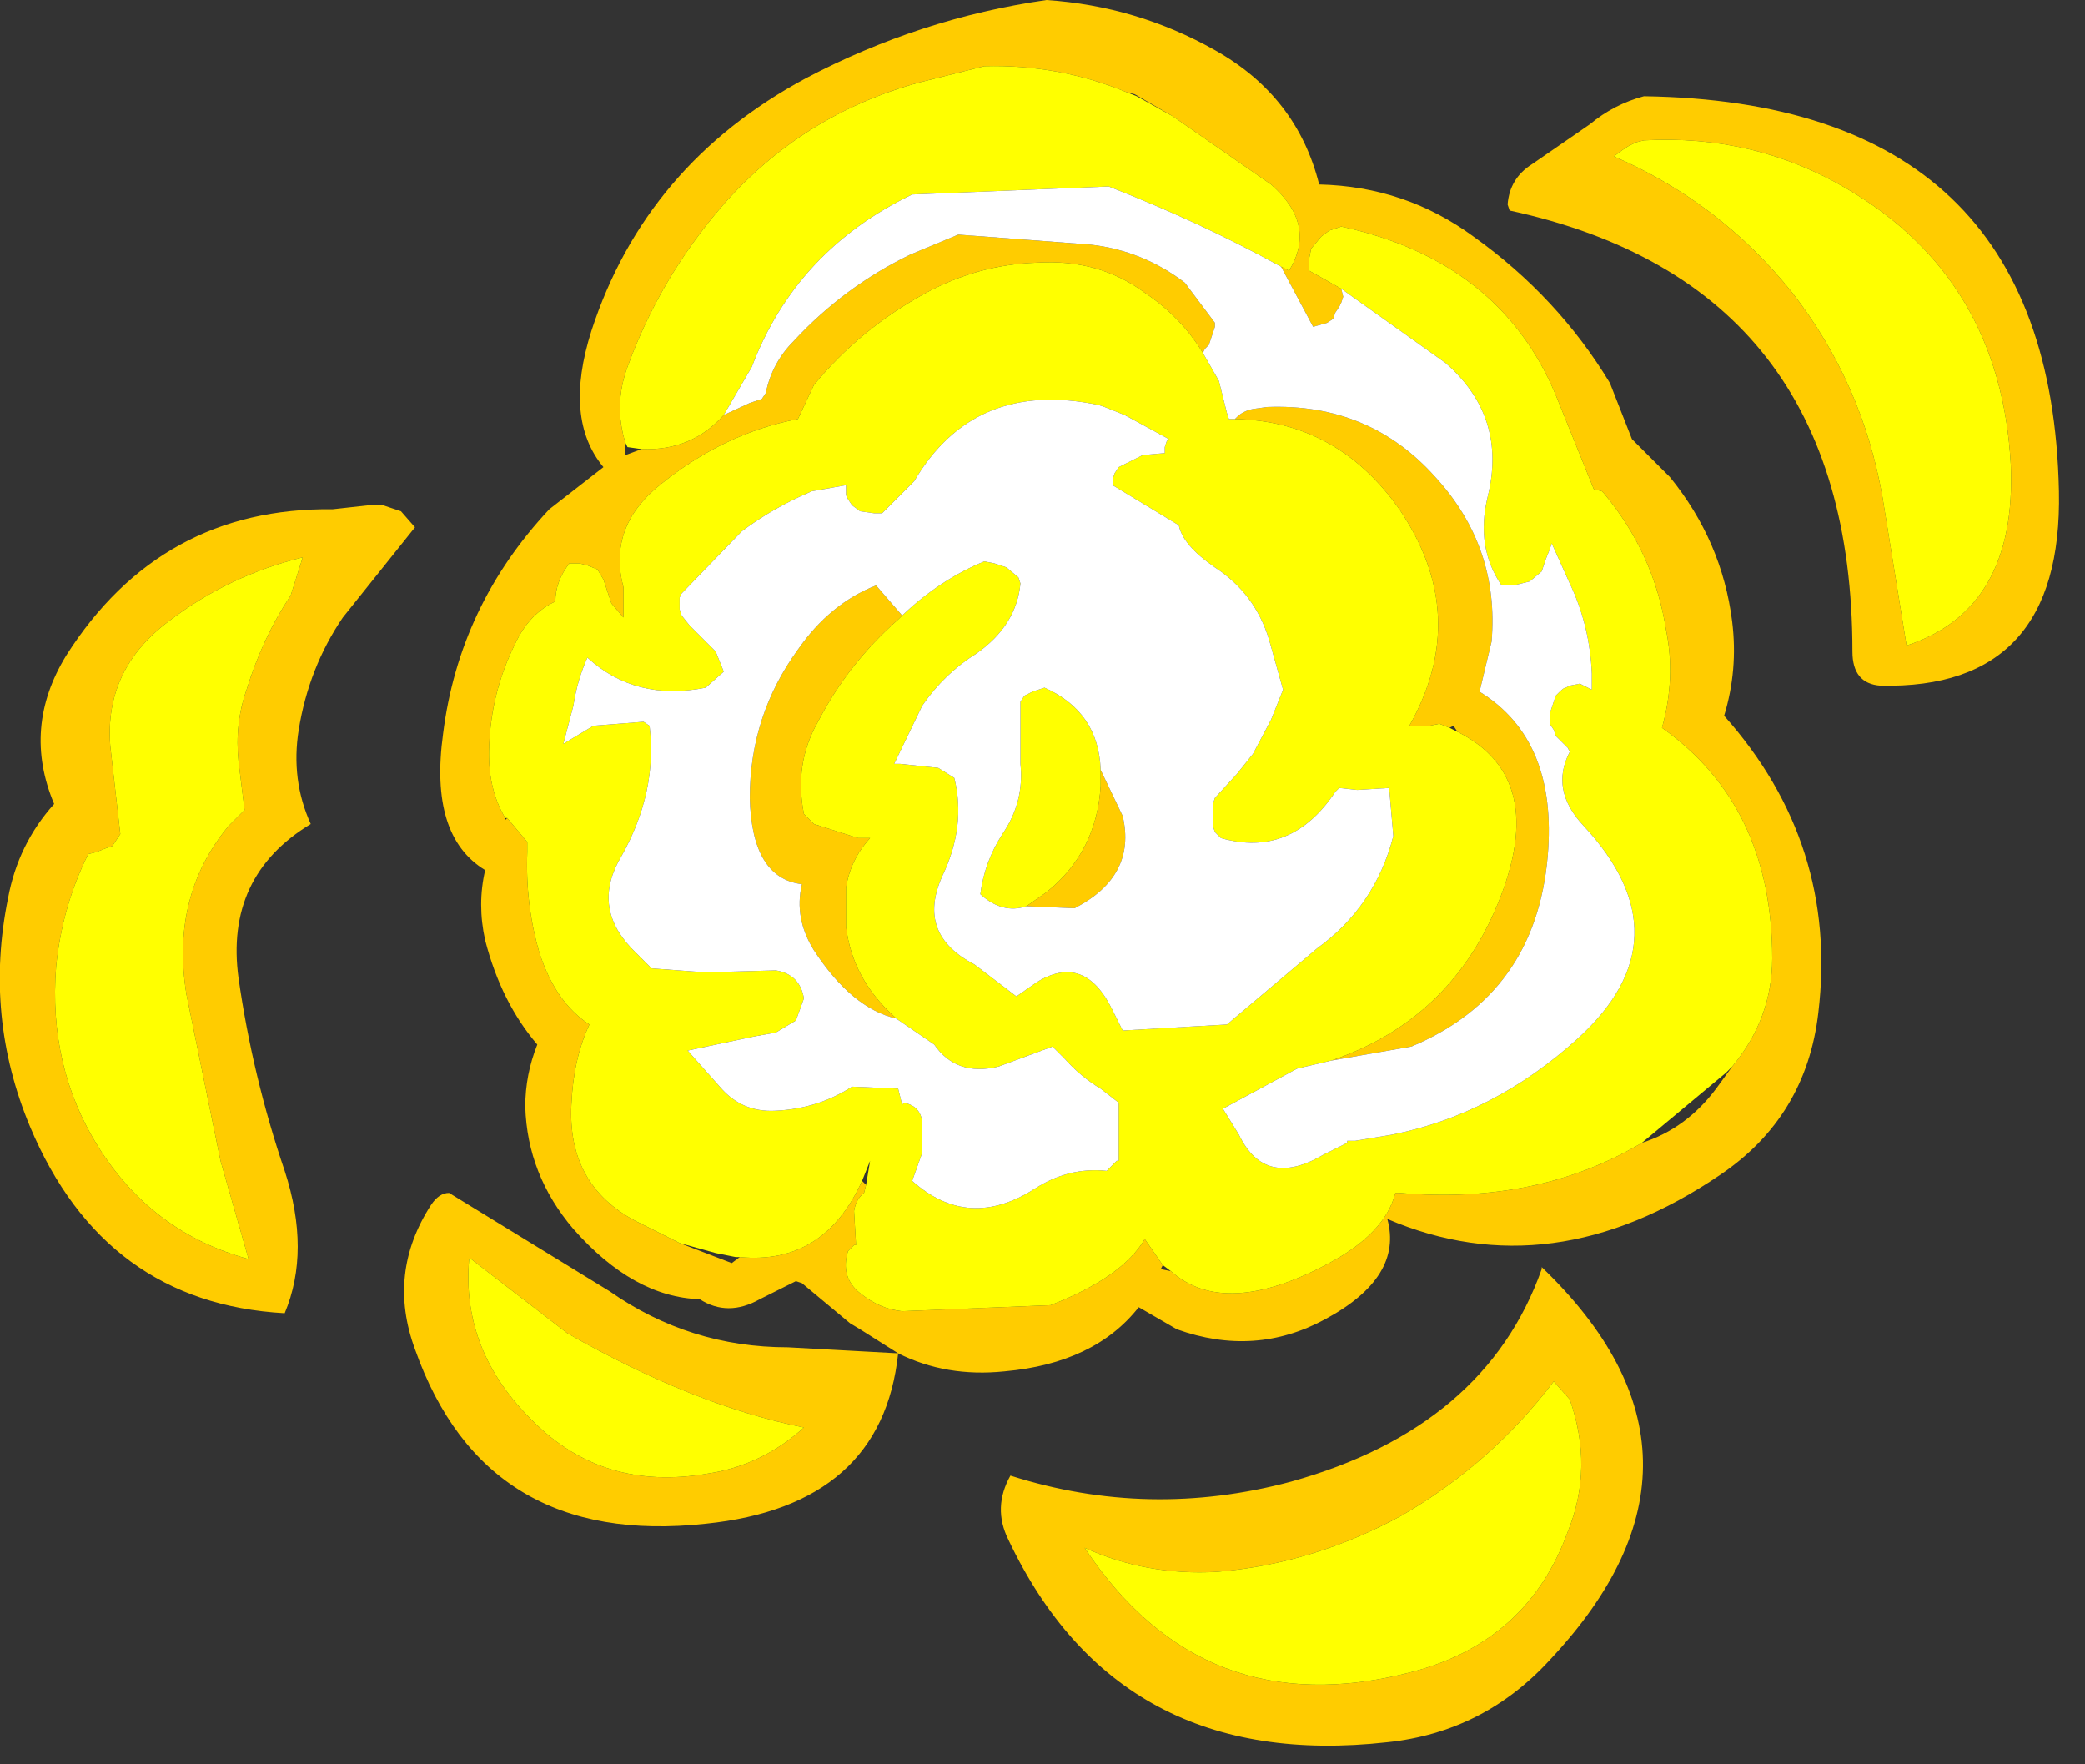 <?xml version="1.0" encoding="utf-8"?>
<svg version="1.1" id="Layer_1"
xmlns="http://www.w3.org/2000/svg"
xmlns:xlink="http://www.w3.org/1999/xlink"
width="52px" height="44px"
xml:space="preserve">
<rect width="100%" height="100%" fill="#333333" stroke="none"/>
<g id="459" transform="matrix(1, 0, 0, 1, 0.35, 4.05)">
<path style="fill:#FFCC00;fill-opacity:1" d="M29.95,-2.8Q32 -1.65 32.55 0.55Q34.7 0.6 36.4 1.85Q38.5 3.35 39.8 5.5L40.35 6.9L41.3 7.85Q42.6 9.45 42.85 11.45Q43 12.65 42.65 13.8Q45.5 17 45 21.2Q44.7 23.8 42.55 25.25Q38.35 28.1 34.25 26.35Q34.65 27.8 32.7 28.85Q30.95 29.8 29 29.1L28.05 28.55Q26.95 29.95 24.7 30.15Q23.25 30.3 22.05 29.7Q21.65 33.5 17.25 33.95Q11.75 34.55 10 29.6Q9.3 27.7 10.4 26Q10.6 25.7 10.85 25.7L14.85 28.15Q16.85 29.55 19.3 29.55L22.05 29.7L21.1 29.1L20.85 28.95L19.65 27.95L19.5 27.9L18.6 28.35Q17.8 28.8 17.1 28.35Q15.45 28.3 13.95 26.6Q12.8 25.25 12.75 23.55Q12.75 22.75 13.05 22Q12.15 20.95 11.75 19.4Q11.55 18.5 11.75 17.65Q10.35 16.8 10.7 14.25Q11.1 11.05 13.35 8.65L14.7 7.6Q13.7 6.4 14.4 4.2Q15.75 0.05 19.75 -2.1Q22.6 -3.6 25.75 -4.05Q28 -3.9 29.95 -2.8M24.2,-2.4L22.6 -2Q19.65 -1.2 17.65 1.1Q16.1 2.9 15.3 5.1Q14.95 6.05 15.25 7L15.25 7.3L15.65 7.15Q16.9 7.2 17.7 6.3L18.35 6L18.65 5.9L18.75 5.75Q18.9 5 19.45 4.45Q20.7 3.1 22.35 2.3L23.55 1.8L26.85 2.05Q28.15 2.2 29.2 3L29.95 4L29.95 4.1L29.9 4.25L29.8 4.55L29.7 4.65L29.65 4.75Q29.1 3.85 28.2 3.25Q27.05 2.4 25.5 2.5Q24.05 2.55 22.75 3.25Q21.1 4.15 19.95 5.55L19.55 6.4Q17.7 6.75 16.1 8.05Q14.8 9.1 15.2 10.6L15.2 11.35L14.9 11L14.7 10.4L14.55 10.15L14.3 10.05L14.1 10L13.85 10Q13.5 10.45 13.5 10.95Q12.85 11.25 12.5 12Q11.9 13.2 11.85 14.55Q11.8 15.6 12.25 16.35L12.25 16.4L12.3 16.35L12.8 16.95L12.8 17.2Q12.75 18.5 13.1 19.7Q13.5 20.95 14.35 21.5Q13.95 22.35 13.9 23.5Q13.8 25.5 15.5 26.4L16.6 26.95L17.9 27.45L18.1 27.3Q20.2 27.5 21.15 25.4L21.25 25.5L21.2 25.7Q21 25.85 20.95 26.15L21 27L20.95 27L20.8 27.15Q20.6 27.8 21.1 28.2Q21.6 28.6 22.15 28.65L25.85 28.5Q27.65 27.8 28.2 26.85L28.65 27.5L28.6 27.6L28.85 27.65Q30.2 28.85 32.8 27.45Q34.2 26.7 34.45 25.7L34.55 25.7Q38 26 40.6 24.45Q41.7 24.1 42.45 23.1L42.85 22.55Q43.85 21.35 43.85 19.85Q43.85 16.05 41.1 14.1Q41.45 12.85 41.2 11.65Q40.9 9.75 39.65 8.25L39.6 8.2L39.4 8.15L38.45 5.8Q37.05 2.45 33.1 1.6L32.8 1.7L32.6 1.85L32.35 2.15L32.3 2.4L32.3 2.7L33.1 3.15L33.15 3.35L33.1 3.5L33.05 3.6L32.95 3.75L32.9 3.9L32.75 4L32.4 4.1L31.6 2.6L31.8 2.7Q32.5 1.55 31.35 0.55L28.9 -1.15L27.95 -1.7L27.75 -1.75Q26.05 -2.45 24.2 -2.4M40.25,-0.4L40.1 -0.3L39.9 -0.15Q42.55 1 44.35 3.25Q46.1 5.5 46.6 8.35L47.2 12.05Q49.95 11.15 49.8 7.55Q49.55 2.9 45.7 0.65Q43.4 -0.7 40.65 -0.55L40.45 -0.5L40.25 -0.4M40.65,-1.65Q50.8 -1.5 51 8.2Q51.1 13.15 46.55 13.05Q45.85 13 45.85 12.2Q45.85 3.05 37.3 1.2L37.25 1.05Q37.3 0.4 37.85 0.05L39.3 -0.95Q39.9 -1.45 40.65 -1.65M37,18.5Q38.3 15.35 36 14.2L35.9 14.05L35.8 14.1L35.55 14L35.3 14.05L34.8 14.05Q36.35 11.3 34.55 8.65Q33 6.45 30.45 6.4L30.5 6.35Q30.65 6.2 30.9 6.15L31.25 6.1Q33.8 6 35.45 7.85Q37.05 9.6 36.85 11.95L36.55 13.2Q38.5 14.4 38.25 17.3Q37.95 20.75 34.85 22.05L32.85 22.4Q35.8 21.4 37 18.5M22,21.35Q20.9 21.1 19.95 19.65Q19.45 18.85 19.65 18Q18.4 17.85 18.35 15.85Q18.35 13.8 19.55 12.15Q20.35 11 21.5 10.55L22.15 11.3L22.05 11.4Q20.8 12.5 20.05 13.95Q19.45 15 19.7 16.25L19.95 16.5L21.05 16.85L21.35 16.85Q20.85 17.4 20.75 18.1L20.75 19.05Q20.9 20.35 21.95 21.3L22 21.35M27.1,15.15L27.65 16.3Q28 17.8 26.45 18.6L25.25 18.55L25.75 18.2Q27 17.2 27.1 15.55L27.1 15.15M7.95,8.65L8.85 8.55L9.2 8.55L9.65 8.7L10 9.1L8.2 11.35Q7.35 12.6 7.1 14.15Q6.9 15.4 7.4 16.5Q5.25 17.8 5.6 20.35Q5.95 22.8 6.75 25.15Q7.4 27.15 6.75 28.7Q2.25 28.45 0.4 24.05Q-0.75 21.3 -0.15 18.35Q0.1 17 1 16Q0.2 14.1 1.3 12.3Q3.65 8.6 7.95 8.65M3.85,11.45Q2.25 12.65 2.4 14.55L2.65 16.75L2.55 16.9L2.45 17.05L2.3 17.1L2.05 17.2L1.85 17.25Q1.2 18.55 1.05 20.05Q0.85 22.55 2.1 24.55Q3.45 26.7 5.85 27.35L5.15 24.9L4.3 20.75Q3.9 18.3 5.35 16.55L5.75 16.15L5.6 14.95Q5.5 14 5.8 13.15Q6.2 11.85 6.9 10.8L7.2 9.85Q5.35 10.3 3.85 11.45M11.35,27.35Q11.15 29.65 12.95 31.4Q14.7 33.15 17.3 32.7Q18.65 32.5 19.7 31.55Q16.95 31 13.8 29.2L11.4 27.35L11.35 27.35M38.4,30.4Q36.85 32.45 34.6 33.75Q32.4 34.95 30 35.15Q28.25 35.25 26.7 34.55Q29.65 39 34.85 37.65Q37.75 36.9 38.75 34.15Q39.4 32.55 38.8 30.85L38.4 30.4M38.1,27.55Q43.05 32.3 38.3 37.35Q36.65 39.15 34.25 39.4Q27.55 40.15 24.8 34.35Q24.4 33.55 24.85 32.75Q28.3 33.85 31.85 32.9Q36.7 31.55 38.1 27.6L38.1 27.55" />
<path style="fill:#FFFF00;fill-opacity:1" d="M15.3,7.1L15.25 7Q14.95 6.05 15.3 5.1Q16.1 2.9 17.65 1.1Q19.65 -1.2 22.6 -2L24.2 -2.4Q26.05 -2.45 27.75 -1.75L28 -1.65L28.9 -1.15L31.35 0.55Q32.5 1.55 31.8 2.7L31.6 2.6Q29.6 1.5 27.3 0.6L22.4 0.8Q19.5 2.2 18.4 5.1L17.7 6.3Q16.9 7.2 15.65 7.15L15.3 7.1M21.35,24.9L21.15 25.4Q20.2 27.5 18.1 27.3L18 27.3L17.5 27.2L16.6 26.95L15.5 26.4Q13.8 25.5 13.9 23.5Q13.95 22.35 14.35 21.5Q13.5 20.95 13.1 19.7Q12.75 18.5 12.8 17.2L12.8 16.95L12.3 16.35L12.25 16.35Q11.8 15.6 11.85 14.55Q11.9 13.2 12.5 12Q12.85 11.25 13.5 10.95Q13.5 10.45 13.85 10L14.1 10L14.3 10.05L14.55 10.15L14.7 10.4L14.9 11L15.2 11.35L15.2 10.6Q14.8 9.1 16.1 8.05Q17.7 6.75 19.55 6.4L19.95 5.55Q21.1 4.15 22.75 3.25Q24.05 2.55 25.5 2.5Q27.05 2.4 28.2 3.25Q29.1 3.85 29.65 4.75L30.05 5.45L30.25 6.25L30.3 6.4L30.45 6.4Q33 6.45 34.55 8.65Q36.35 11.3 34.8 14.05L35.3 14.05L35.55 14L35.8 14.1L36 14.2Q38.3 15.35 37 18.5Q35.8 21.4 32.85 22.4L32 22.6L30.15 23.6L30.55 24.25Q31.2 25.6 32.65 24.75L33.25 24.45L33.25 24.4L33.45 24.4L34.35 24.25Q36.9 23.75 39 21.85Q41.75 19.35 39.15 16.55Q38.3 15.65 38.8 14.7L38.75 14.6L38.55 14.4L38.45 14.3L38.4 14.15L38.3 14L38.3 13.9L38.3 13.75L38.35 13.6L38.4 13.45L38.45 13.3L38.55 13.2Q38.65 13.1 38.7 13.1L38.8 13.05L39.05 13L39.35 13.15L39.35 12.75Q39.3 11.55 38.8 10.5L38.35 9.5L38.3 9.65L38.2 9.9L38.1 10.2L37.8 10.45L37.4 10.55L37.1 10.55Q36.45 9.6 36.75 8.35Q37.25 6.35 35.7 5L33.1 3.15L32.3 2.7L32.3 2.4L32.35 2.15L32.6 1.85L32.8 1.7L33.1 1.6Q37.05 2.45 38.45 5.8L39.4 8.15L39.6 8.2L39.65 8.25Q40.9 9.75 41.2 11.65Q41.45 12.85 41.1 14.1Q43.85 16.05 43.85 19.85Q43.85 21.35 42.85 22.55L42.7 22.7L40.6 24.45Q38 26 34.55 25.7L34.45 25.7Q34.2 26.7 32.8 27.45Q30.2 28.85 28.85 27.65L28.65 27.5L28.2 26.85Q27.65 27.8 25.85 28.5L22.15 28.65Q21.6 28.6 21.1 28.2Q20.6 27.8 20.8 27.15L20.95 27L21 27L20.95 26.15Q21 25.85 21.2 25.7L21.25 25.5L21.35 24.9M40.45,-0.5L40.65 -0.55Q43.4 -0.7 45.7 0.65Q49.55 2.9 49.8 7.55Q49.95 11.15 47.2 12.05L46.6 8.35Q46.1 5.5 44.35 3.25Q42.55 1 39.9 -0.15L40.1 -0.3L40.25 -0.4L40.45 -0.5M21.95,21.3Q20.9 20.35 20.75 19.05L20.75 18.1Q20.85 17.4 21.35 16.85L21.05 16.85L19.95 16.5L19.7 16.25Q19.45 15 20.05 13.95Q20.8 12.5 22.05 11.4L22.15 11.3Q23.1 10.4 24.2 9.95L24.45 10L24.75 10.1L25.05 10.35L25.1 10.5Q25 11.55 24 12.25Q23.2 12.75 22.65 13.55L21.95 15L22.1 15L23.05 15.1L23.45 15.35Q23.75 16.55 23.15 17.8Q22.5 19.25 23.95 20L25 20.8L25.5 20.45Q26.7 19.7 27.4 21.15L27.65 21.65L30.25 21.5L32.5 19.6Q33.95 18.55 34.4 16.8L34.3 15.65L34.3 15.6L33.5 15.65L33.05 15.6L32.95 15.7Q31.85 17.35 30.1 16.85L29.95 16.7L29.9 16.55L29.9 16.4L29.9 16.25L29.9 16.15L29.9 16L29.95 15.85L30.5 15.25L30.9 14.75L31.35 13.9L31.65 13.15L31.3 11.9Q30.95 10.75 29.95 10.1Q29.15 9.55 29.05 9.05L27.4 8.05L27.4 7.9L27.45 7.75L27.55 7.6L28.15 7.3L28.7 7.25L28.7 7.1L28.75 6.95L28.8 6.9L27.7 6.3L27.2 6.1L27.05 6.05Q23.95 5.4 22.45 7.95L21.65 8.75L21.45 8.75L21.1 8.7L20.9 8.55L20.8 8.4L20.75 8.3L20.75 8.05L19.9 8.2Q18.95 8.6 18.15 9.2L16.65 10.75L16.6 10.85L16.6 11L16.6 11.15L16.65 11.3L16.85 11.55L17.5 12.2L17.7 12.7L17.25 13.1Q15.5 13.45 14.3 12.35Q14.05 12.9 13.95 13.55L13.7 14.5L14.45 14.05L15.7 13.95L15.85 14.05Q16.05 15.7 15.15 17.3Q14.4 18.55 15.4 19.6L15.9 20.1L17.25 20.2L19 20.15Q19.6 20.25 19.7 20.85L19.5 21.4L19 21.7L18.45 21.8L16.8 22.15L17.6 23.05Q18.15 23.7 19 23.65Q20.05 23.6 20.9 23.05L22.05 23.1L22.15 23.5L22.2 23.45Q22.65 23.55 22.65 24L22.65 24.7L22.4 25.4Q23.8 26.65 25.45 25.6Q26.3 25.05 27.25 25.15L27.35 25.05L27.5 24.9L27.55 24.9L27.55 23.45L27.1 23.1Q26.6 22.8 26.2 22.35L25.9 22.05L24.55 22.55Q23.5 22.8 22.95 22L22 21.35L21.95 21.3M27.1,15.55Q27 17.2 25.75 18.2L25.25 18.55Q24.65 18.75 24.1 18.25Q24.2 17.45 24.65 16.75Q25.2 15.95 25.1 15L25.1 13.45L25.2 13.3L25.4 13.2L25.7 13.1Q27.05 13.7 27.1 15.15L27.1 15.55M7.2,9.85L6.9 10.8Q6.2 11.85 5.8 13.15Q5.5 14 5.6 14.95L5.75 16.15L5.35 16.55Q3.9 18.3 4.3 20.75L5.15 24.9L5.85 27.35Q3.45 26.7 2.1 24.55Q0.85 22.55 1.05 20.05Q1.2 18.55 1.85 17.25L2.05 17.2L2.3 17.1L2.45 17.05L2.55 16.9L2.65 16.75L2.4 14.55Q2.25 12.65 3.85 11.45Q5.35 10.3 7.2 9.85M11.4,27.35L13.8 29.2Q16.95 31 19.7 31.55Q18.65 32.5 17.3 32.7Q14.7 33.15 12.95 31.4Q11.15 29.65 11.35 27.35L11.4 27.35M38.8,30.85Q39.4 32.55 38.75 34.15Q37.75 36.9 34.85 37.65Q29.65 39 26.7 34.55Q28.25 35.25 30 35.15Q32.4 34.95 34.6 33.75Q36.85 32.45 38.4 30.4L38.8 30.85" />
<path style="fill:#FFFFFF;fill-opacity:1" d="M31.6,2.6L32.4 4.1L32.75 4L32.9 3.9L32.95 3.75L33.05 3.6L33.1 3.5L33.15 3.35L33.1 3.15L35.7 5Q37.25 6.35 36.75 8.35Q36.45 9.6 37.1 10.55L37.4 10.55L37.8 10.45L38.1 10.2L38.2 9.9L38.3 9.65L38.35 9.5L38.8 10.5Q39.3 11.55 39.35 12.75L39.35 13.15L39.05 13L38.8 13.05L38.7 13.1Q38.65 13.1 38.55 13.2L38.45 13.3L38.4 13.45L38.35 13.6L38.3 13.75L38.3 13.9L38.3 14L38.4 14.15L38.45 14.3L38.55 14.4L38.75 14.6L38.8 14.7Q38.3 15.65 39.15 16.55Q41.75 19.35 39 21.85Q36.9 23.75 34.35 24.25L33.45 24.4L33.25 24.4L33.25 24.45L32.65 24.75Q31.2 25.6 30.55 24.25L30.15 23.6L32 22.6L32.85 22.4L34.85 22.05Q37.95 20.75 38.25 17.3Q38.5 14.4 36.55 13.2L36.85 11.95Q37.05 9.6 35.45 7.85Q33.8 6 31.25 6.1L30.9 6.15Q30.65 6.2 30.5 6.35L30.45 6.4L30.3 6.4L30.25 6.25L30.05 5.45L29.65 4.75L29.7 4.65L29.8 4.55L29.9 4.25L29.95 4.1L29.95 4L29.2 3Q28.15 2.2 26.85 2.05L23.55 1.8L22.35 2.3Q20.7 3.1 19.45 4.45Q18.9 5 18.75 5.75L18.65 5.9L18.35 6L17.7 6.3L18.4 5.1Q19.5 2.2 22.4 0.8L27.3 0.6Q29.6 1.5 31.6 2.6M21.5,10.55Q20.35 11 19.55 12.15Q18.35 13.8 18.35 15.85Q18.4 17.85 19.65 18Q19.45 18.85 19.95 19.65Q20.9 21.1 22 21.35L22.95 22Q23.5 22.8 24.55 22.55L25.9 22.05L26.2 22.35Q26.6 22.8 27.1 23.1L27.55 23.45L27.55 24.9L27.5 24.9L27.35 25.05L27.25 25.15Q26.3 25.05 25.45 25.6Q23.8 26.65 22.4 25.4L22.65 24.7L22.65 24Q22.65 23.55 22.2 23.45L22.15 23.5L22.05 23.1L20.9 23.05Q20.05 23.6 19 23.65Q18.15 23.7 17.6 23.05L16.8 22.15L18.45 21.8L19 21.7L19.5 21.4L19.7 20.85Q19.6 20.25 19 20.15L17.25 20.2L15.9 20.1L15.4 19.6Q14.4 18.55 15.15 17.3Q16.05 15.7 15.85 14.05L15.7 13.95L14.45 14.05L13.7 14.5L13.95 13.55Q14.05 12.9 14.3 12.35Q15.5 13.45 17.25 13.1L17.7 12.7L17.5 12.2L16.85 11.55L16.65 11.3L16.6 11.15L16.6 11L16.6 10.85L16.65 10.75L18.15 9.2Q18.95 8.6 19.9 8.2L20.75 8.05L20.75 8.3L20.8 8.4L20.9 8.55L21.1 8.7L21.45 8.75L21.65 8.75L22.45 7.95Q23.95 5.4 27.05 6.05L27.2 6.1L27.7 6.3L28.8 6.9L28.75 6.95L28.7 7.1L28.7 7.25L28.15 7.3L27.55 7.6L27.45 7.75L27.4 7.9L27.4 8.05L29.05 9.05Q29.15 9.55 29.95 10.1Q30.95 10.75 31.3 11.9L31.65 13.15L31.35 13.9L30.9 14.75L30.5 15.25L29.95 15.85L29.9 16L29.9 16.15L29.9 16.25L29.9 16.4L29.9 16.55L29.95 16.7L30.1 16.85Q31.85 17.35 32.95 15.7L33.05 15.6L33.5 15.65L34.3 15.6L34.3 15.65L34.4 16.8Q33.95 18.55 32.5 19.6L30.25 21.5L27.65 21.65L27.4 21.15Q26.7 19.7 25.5 20.45L25 20.8L23.95 20Q22.5 19.25 23.15 17.8Q23.75 16.55 23.45 15.35L23.05 15.1L22.1 15L21.95 15L22.65 13.55Q23.2 12.75 24 12.25Q25 11.55 25.1 10.5L25.05 10.35L24.75 10.1L24.45 10L24.2 9.95Q23.1 10.4 22.15 11.3L21.5 10.55M26.45,18.6Q28 17.8 27.65 16.3L27.1 15.15Q27.05 13.7 25.7 13.1L25.4 13.2L25.2 13.3L25.1 13.45L25.1 15Q25.2 15.95 24.65 16.75Q24.2 17.45 24.1 18.25Q24.65 18.75 25.25 18.55L26.45 18.6" />
</g>
</svg>
